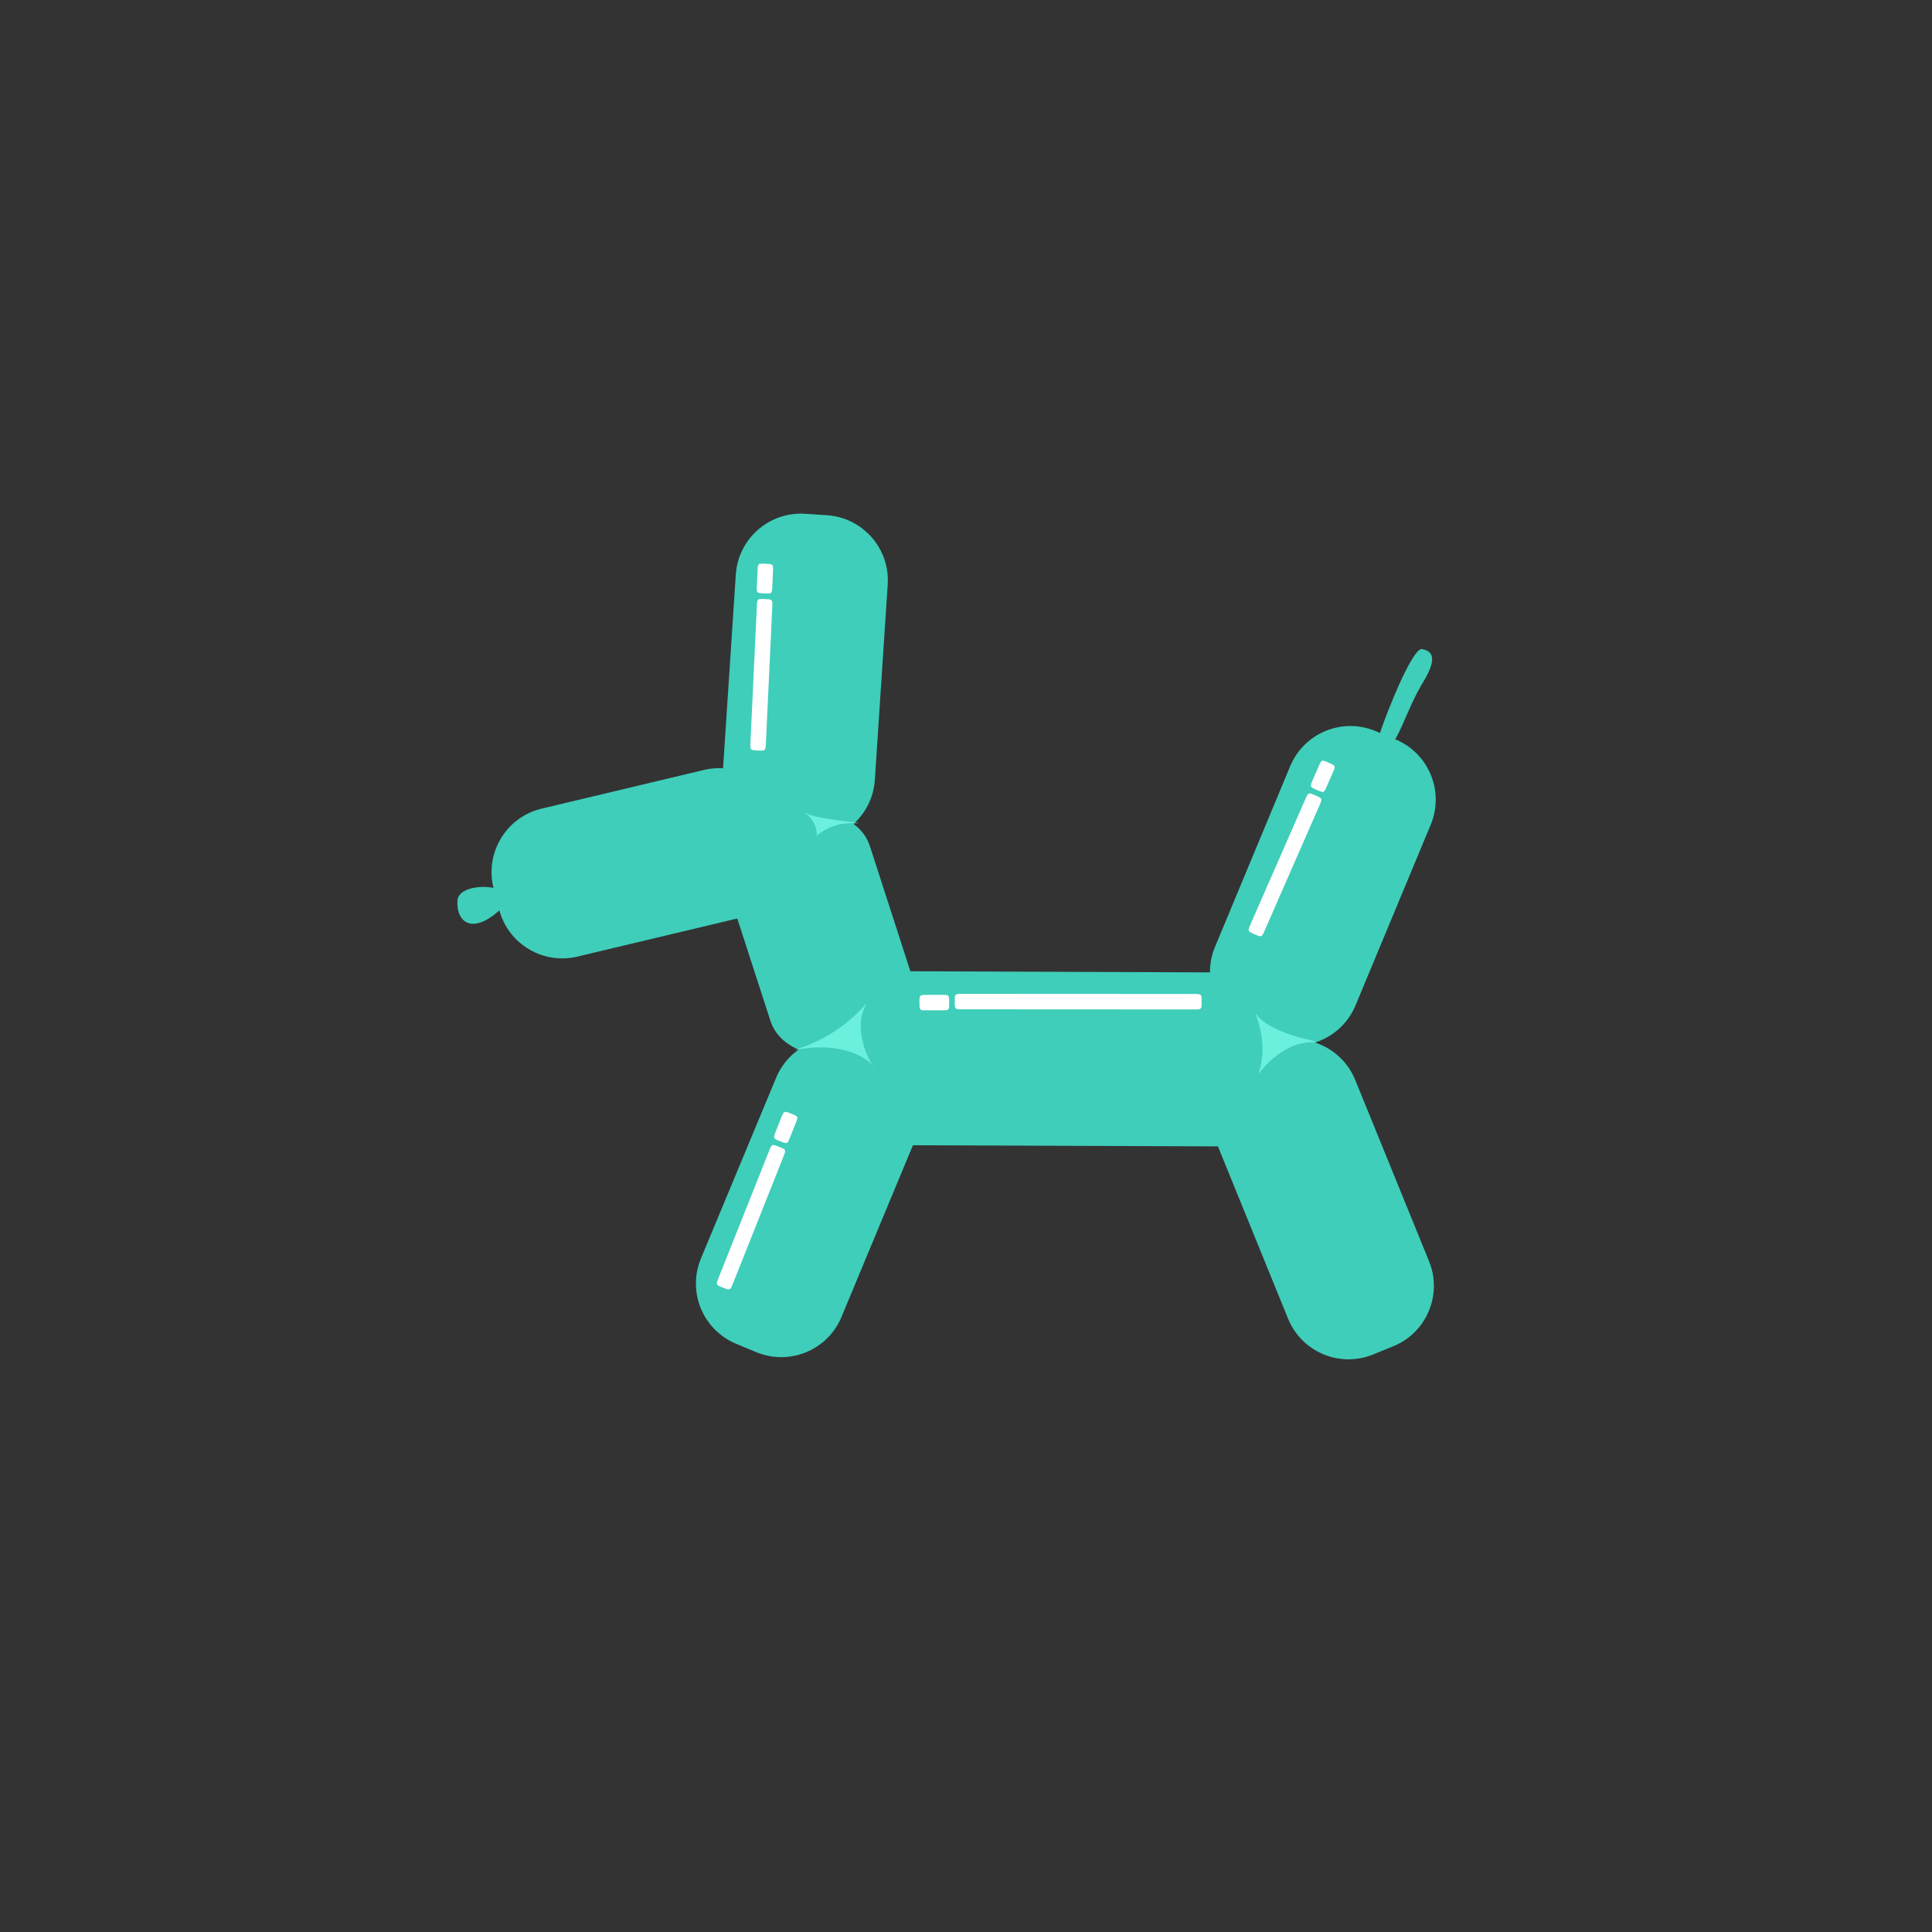 <svg xmlns="http://www.w3.org/2000/svg" viewBox="0.0 0.0 512.0 512.0" height="512.0px" width="512.0px"><rect x="0.0" y="0.0" width="512.0" height="512.0" fill="#333333" stroke="none"/><path fill="#3FCEBA" fill-opacity="1.0"  filling="0" d="M133.332 240.328 C139.302 234.458 121.564 232.888 121.224 238.683 C120.882 244.469 125.325 248.194 133.332 240.328 Z"></path>
<path fill="#3FCEBA" fill-opacity="1.0"  filling="0" d="M341.262 282.595 C341.219 294.346 333.444 303.847 323.895 303.808 L241.286 303.496 C231.737 303.46 224.036 293.902 224.081 282.15 L224.096 278.605 C224.136 266.854 231.911 257.357 241.463 257.394 L324.067 257.705 C333.62 257.744 341.325 267.298 341.28 279.047 L341.262 282.595 Z"></path>
<path fill="#3FCEBA" fill-opacity="1.0"  filling="0" d="M225.322 278.415 C216.024 281.425 206.55 277.878 204.158 270.501 L193.105 236.357 C190.717 228.974 196.316 220.55 205.621 217.54 L209.358 216.329 C218.658 213.317 228.134 216.86 230.53 224.237 L241.581 258.387 C243.969 265.768 238.366 274.188 229.064 277.198 L225.322 278.415 Z"></path>
<path fill="#3FCEBA" fill-opacity="1.0"  filling="0" d="M378.713 334.245 C382.314 343.088 378.068 353.175 369.223 356.779 L363.884 358.952 C355.047 362.553 344.95 358.305 341.352 349.46 L321.791 301.42 C318.185 292.581 322.436 282.488 331.284 278.89 L336.623 276.713 C345.46 273.112 355.55 277.36 359.153 286.207 L378.713 334.245 Z"></path>
<path fill="#3FCEBA" fill-opacity="1.0"  filling="0" d="M185.755 333.51 C182.091 342.335 186.259 352.448 195.075 356.116 L200.398 358.332 C209.213 362 219.334 357.828 223.002 349.013 L242.927 301.123 C246.597 292.304 242.421 282.185 233.602 278.517 L228.284 276.307 C219.465 272.633 209.348 276.809 205.678 285.626 L185.755 333.51 Z"></path>
<path fill="#3FCEBA" fill-opacity="1.0"  filling="0" d="M321.984 250.941 C318.314 259.763 322.483 269.881 331.302 273.551 L336.625 275.765 C345.438 279.43 355.559 275.261 359.229 266.44 L379.156 218.556 C382.824 209.737 378.648 199.618 369.831 195.952 L364.517 193.736 C355.694 190.07 345.575 194.244 341.907 203.056 L321.984 250.941 Z"></path>
<path fill="#3FCEBA" fill-opacity="1.0"  filling="0" d="M191.588 204.027 C190.959 213.557 198.172 221.789 207.699 222.418 L213.452 222.799 C222.977 223.426 231.216 216.213 231.843 206.681 L235.249 154.926 C235.884 145.401 228.665 137.164 219.135 136.537 L213.386 136.158 C203.863 135.528 195.622 142.747 194.997 152.276 L191.588 204.027 Z"></path>
<path fill="#3FCEBA" fill-opacity="1.0"  filling="0" d="M143.189 214.38 C133.951 216.796 128.415 226.236 130.826 235.474 L132.282 241.051 C134.688 250.291 144.138 255.833 153.376 253.421 L196.349 243.179 C205.59 240.768 211.126 231.323 208.711 222.082 L207.255 216.506 C204.844 207.265 195.401 201.729 186.162 204.14 L143.189 214.38 Z"></path>
<path fill="#3FCEBA" fill-opacity="1.0"  filling="0" d="M365.678 194.318 C367.992 187.424 374.484 171.564 376.844 172.015 C379.201 172.476 381.376 173.872 377.087 180.87 C372.795 187.866 370.589 196.738 367.963 197.689 C365.334 198.649 365.678 194.318 365.678 194.318 Z"></path>
<path fill="#FFFFFF" fill-opacity="1.0"  filling="0" d="M200.58 155.121 L200.757 151.355 C200.853 149.309 200.853 149.309 202.899 149.405 C204.945 149.501 204.945 149.501 204.848 151.547 L204.672 155.313 C204.576 157.359 204.576 157.359 202.53 157.263 C200.484 157.167 200.484 157.167 200.58 155.121 Z"></path>
<path fill="#FFFFFF" fill-opacity="1.0"  filling="0" d="M198.878 196.744 L200.568 160.712 C200.664 158.666 200.664 158.666 202.71 158.762 C204.756 158.859 204.756 158.859 204.66 160.904 L202.97 196.937 C202.874 198.983 202.874 198.983 200.828 198.887 C198.782 198.79 198.782 198.79 198.878 196.744 Z"></path>
<path fill="#FFFFFF" fill-opacity="1.0"  filling="0" d="M205.614 299.779 L207.011 296.275 C207.769 294.373 207.769 294.373 209.671 295.13 C211.574 295.888 211.574 295.888 210.816 297.791 L209.419 301.295 C208.662 303.197 208.662 303.197 206.759 302.44 C204.857 301.682 204.857 301.682 205.614 299.779 Z"></path>
<path fill="#FFFFFF" fill-opacity="1.0"  filling="0" d="M190.457 338.581 L203.79 305.061 C204.545 303.159 204.545 303.159 206.45 303.916 C208.353 304.672 208.353 304.672 207.595 306.577 L194.262 340.096 C193.507 341.999 193.507 341.999 191.602 341.241 C189.699 340.485 189.699 340.485 190.457 338.581 Z"></path>
<path fill="#FFFFFF" fill-opacity="1.0"  filling="0" d="M249.499 267.738 L245.724 267.749 C243.676 267.755 243.676 267.755 243.67 265.707 C243.664 263.659 243.664 263.659 245.712 263.653 L249.487 263.642 C251.535 263.636 251.535 263.636 251.541 265.684 C251.547 267.732 251.547 267.732 249.499 267.738 Z"></path>
<path fill="#FFFFFF" fill-opacity="1.0"  filling="0" d="M316.389 267.513 L255.069 267.482 C253.021 267.482 253.021 267.482 253.021 265.434 C253.021 263.386 253.021 263.386 255.069 263.386 L316.391 263.417 C318.439 263.417 318.439 263.417 318.439 265.465 C318.437 267.513 318.437 267.513 316.389 267.513 Z"></path>
<path fill="#FFFFFF" fill-opacity="1.0"  filling="0" d="M347.911 206.638 L349.421 203.183 C350.24 201.305 350.24 201.305 352.116 202.127 C353.994 202.946 353.994 202.946 353.173 204.822 L351.663 208.277 C350.844 210.155 350.844 210.155 348.968 209.333 C347.09 208.514 347.09 208.514 347.911 206.638 Z"></path>
<path fill="#FFFFFF" fill-opacity="1.0"  filling="0" d="M331.427 244.889 L345.902 211.846 C346.724 209.97 346.724 209.97 348.6 210.792 C350.476 211.613 350.476 211.613 349.654 213.489 L335.179 246.531 C334.358 248.407 334.358 248.407 332.482 247.586 C330.606 246.765 330.606 246.765 331.427 244.889 Z"></path>
<path fill="#6bf0de" fill-opacity="1.0"  filling="0" d="M211.787 277.866 C206.171 279.805 222.75 273.561 231.859 282.76 C230.723 282.627 225.631 272.498 229.572 266.143 C229.392 265.664 224.37 273.508 211.787 277.866 Z"></path>
<path fill="#6bf0de" fill-opacity="1.0"  filling="0" d="M347.559 276.211 C353.285 276.203 337.315 275.066 332.748 268.566 C332.594 268.893 336.383 276.231 333.483 284.663 C333.483 284.663 339.382 276.219 347.559 276.211 Z"></path>
<path fill="#6bf0de" fill-opacity="1.0"  filling="0" d="M225.832 218.144 C232.816 218.345 216.248 217.306 213.352 215.371 C213.442 215.611 216.663 217.7 216.461 221.595 C216.372 221.353 220.321 217.995 225.832 218.144 Z"></path></svg>